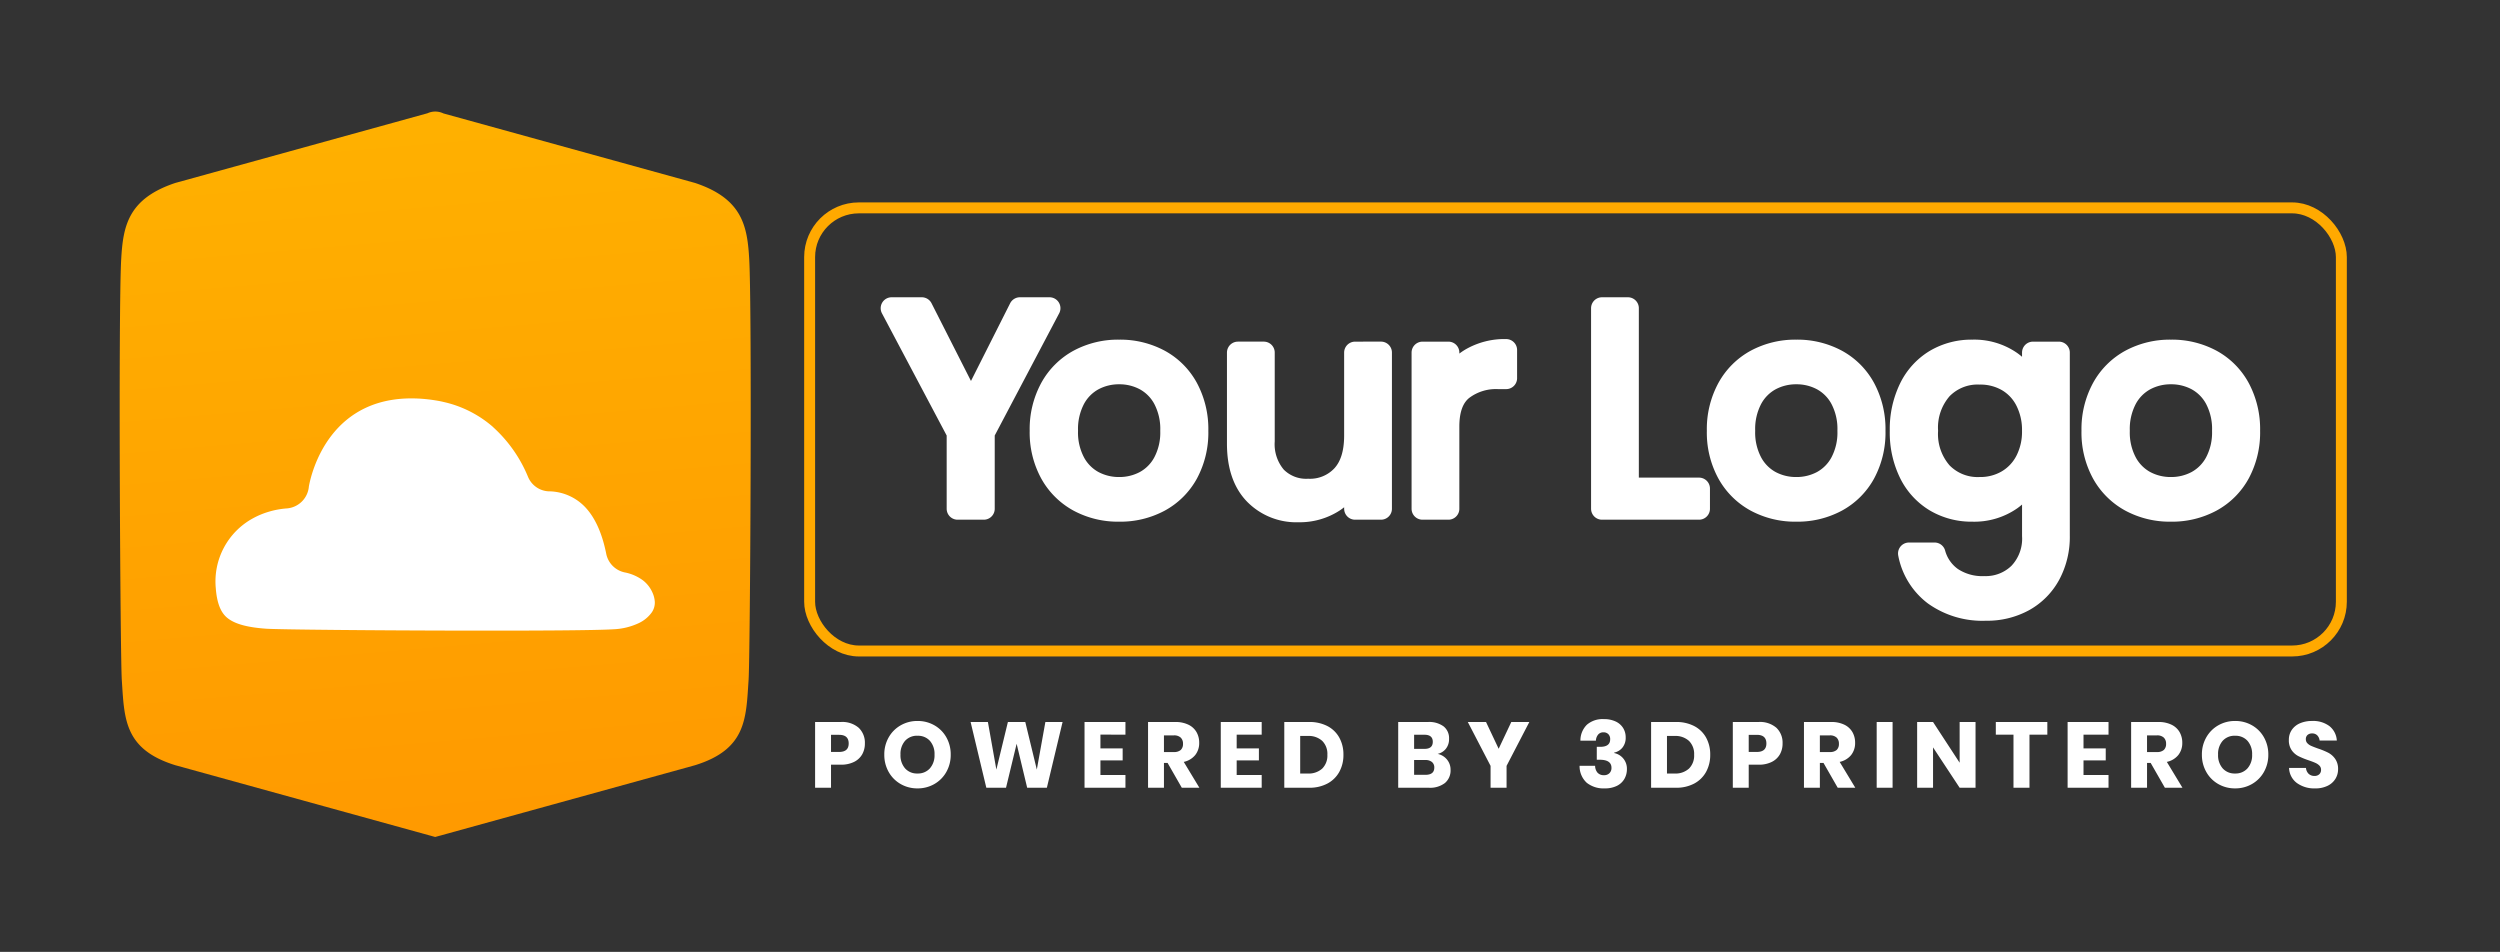 <svg xmlns="http://www.w3.org/2000/svg" xmlns:xlink="http://www.w3.org/1999/xlink" width="457" height="174" viewBox="0 0 457 174">
  <rect x="0" y="0" width="457" height="174" fill="#333333" stroke="none"/>
  <defs>
    <linearGradient id="linear-gradient" x1="0.367" y1="1.764" x2="0.04" y2="-2.623" gradientUnits="objectBoundingBox">
      <stop offset="0" stop-color="#f80"/>
      <stop offset="0.451" stop-color="#ffb600"/>
      <stop offset="1" stop-color="#ffe500"/>
    </linearGradient>
    <clipPath id="clip-logo1">
      <rect width="457" height="174"/>
    </clipPath>
  </defs>
  <g id="logo1" clip-path="url(#clip-logo1)">
    <rect id="Rectangle_1062" data-name="Rectangle 1062" width="101" height="87" transform="translate(27 45)" fill="#fff"/>
    <g id="Group_2075" data-name="Group 2075" transform="translate(-3229 -1661)">
      <path id="Path_67" data-name="Path 67" d="M57.675,132.609,10.181,119.493C.761,116.572.858,110.952.388,103.917.1,99.491-.253,36.368.276,27.038c.343-6.066,1.222-11.1,9.9-13.988L56.267.313a3.41,3.41,0,0,1,2.914.03L105.17,13.049c8.69,2.892,9.569,7.922,9.912,13.988.522,9.33.179,72.453-.119,76.88-.47,7.035-.373,12.654-9.793,15.576ZM26.748,94.535c2.109.157,20.047.328,36.465.35,12.3.022,23.773-.037,27.1-.246A12.07,12.07,0,0,0,94.8,93.558a6.172,6.172,0,0,0,2.452-1.982,3.136,3.136,0,0,0,.566-1.982,4.8,4.8,0,0,0-.447-1.707,5.7,5.7,0,0,0-1.781-2.236,8.29,8.29,0,0,0-3.13-1.379,4.351,4.351,0,0,1-3.532-3.5c-.842-4.166-2.28-6.871-3.95-8.578a9.3,9.3,0,0,0-6.275-2.765,4.3,4.3,0,0,1-4.062-2.661A25.126,25.126,0,0,0,68.273,57.7l.007-.007-.007-.007a20.559,20.559,0,0,0-9.137-4.613c-.477-.119-1.073-.224-1.8-.335-.6-.089-1.23-.164-1.863-.216-17.2-1.379-20.517,13.921-20.889,16.015a4.386,4.386,0,0,1-4.009,4.009,15.273,15.273,0,0,0-3.294.6A14.5,14.5,0,0,0,24.3,74.391a13.14,13.14,0,0,0-6.737,12.7c.209,2.795.924,4.524,2.139,5.492,1.453,1.163,3.838,1.722,7.043,1.953Z" transform="translate(3250.878 1681.391)" fill-rule="evenodd" fill="url(#linear-gradient)"/>
      <path id="Path_4240" data-name="Path 4240" d="M32.848-36.66,20.836-13.884V0H16.052V-13.884L3.988-36.66H9.5l9,17.732L27.44-36.66ZM45.58-28.912a15.145,15.145,0,0,1,7.358,1.768,12.652,12.652,0,0,1,5.1,5.1,15.825,15.825,0,0,1,1.846,7.8,15.677,15.677,0,0,1-1.846,7.774,12.7,12.7,0,0,1-5.1,5.07A15.145,15.145,0,0,1,45.58.364,15.145,15.145,0,0,1,38.222-1.4,12.866,12.866,0,0,1,33.1-6.474a15.5,15.5,0,0,1-1.872-7.774,15.648,15.648,0,0,1,1.872-7.8,12.821,12.821,0,0,1,5.122-5.1A15.145,15.145,0,0,1,45.58-28.912Zm0,4.16a9.892,9.892,0,0,0-4.706,1.144A8.6,8.6,0,0,0,37.39-20.1a11.822,11.822,0,0,0-1.326,5.85,11.706,11.706,0,0,0,1.326,5.8,8.6,8.6,0,0,0,3.484,3.51A9.892,9.892,0,0,0,45.58-3.8,9.892,9.892,0,0,0,50.286-4.94,8.6,8.6,0,0,0,53.77-8.45a11.706,11.706,0,0,0,1.326-5.8A11.822,11.822,0,0,0,53.77-20.1a8.6,8.6,0,0,0-3.484-3.51A9.892,9.892,0,0,0,45.58-24.752Zm47.864-3.8V0H88.712V-6.708a9.6,9.6,0,0,1-3.874,5.33A11.437,11.437,0,0,1,78.364.468a10.6,10.6,0,0,1-8.008-3.2q-3.068-3.2-3.068-9.178v-16.64H72.02v16.172A9.216,9.216,0,0,0,74.2-5.8a7.761,7.761,0,0,0,5.928,2.314,8.1,8.1,0,0,0,6.24-2.522q2.34-2.522,2.34-7.358V-28.548Zm12.324,5.772a10.5,10.5,0,0,1,4.108-4.6,12.21,12.21,0,0,1,6.448-1.638v5.148h-1.456a10.111,10.111,0,0,0-6.552,2.054q-2.548,2.054-2.548,6.786V0h-4.732V-28.548h4.732ZM138.58-3.692h13V0H133.848V-36.66h4.732Zm30.784-25.22a15.145,15.145,0,0,1,7.358,1.768,12.652,12.652,0,0,1,5.1,5.1,15.825,15.825,0,0,1,1.846,7.8,15.677,15.677,0,0,1-1.846,7.774,12.7,12.7,0,0,1-5.1,5.07A15.145,15.145,0,0,1,169.364.364,15.145,15.145,0,0,1,162.006-1.4a12.866,12.866,0,0,1-5.122-5.07,15.5,15.5,0,0,1-1.872-7.774,15.648,15.648,0,0,1,1.872-7.8,12.821,12.821,0,0,1,5.122-5.1A15.145,15.145,0,0,1,169.364-28.912Zm0,4.16a9.892,9.892,0,0,0-4.706,1.144,8.6,8.6,0,0,0-3.484,3.51,11.822,11.822,0,0,0-1.326,5.85,11.706,11.706,0,0,0,1.326,5.8,8.6,8.6,0,0,0,3.484,3.51A9.892,9.892,0,0,0,169.364-3.8,9.892,9.892,0,0,0,174.07-4.94a8.6,8.6,0,0,0,3.484-3.51,11.706,11.706,0,0,0,1.326-5.8,11.822,11.822,0,0,0-1.326-5.85,8.6,8.6,0,0,0-3.484-3.51A9.892,9.892,0,0,0,169.364-24.752Zm32.188-4.16a11.731,11.731,0,0,1,7.046,2.08,10.841,10.841,0,0,1,4.03,5.564v-7.28h4.732v33.5a14.488,14.488,0,0,1-1.664,7.02,11.952,11.952,0,0,1-4.68,4.784A13.951,13.951,0,0,1,204,18.469a15.071,15.071,0,0,1-9.412-2.782,12.277,12.277,0,0,1-4.628-7.514h4.68a8.105,8.105,0,0,0,3.146,4.5,10.071,10.071,0,0,0,5.954,1.638,8.731,8.731,0,0,0,6.37-2.47,9.2,9.2,0,0,0,2.522-6.89V-7.28a10.841,10.841,0,0,1-4.03,5.564,11.731,11.731,0,0,1-7.046,2.08,12.94,12.94,0,0,1-6.76-1.768,12.228,12.228,0,0,1-4.654-5.07,16.854,16.854,0,0,1-1.69-7.774,17.016,17.016,0,0,1,1.69-7.8,12.2,12.2,0,0,1,4.654-5.1A12.94,12.94,0,0,1,201.552-28.912ZM202.9-24.7a9.165,9.165,0,0,0-6.994,2.782,10.726,10.726,0,0,0-2.626,7.67,10.726,10.726,0,0,0,2.626,7.67A9.165,9.165,0,0,0,202.9-3.8a9.71,9.71,0,0,0,5.018-1.3,9.05,9.05,0,0,0,3.458-3.666,11.589,11.589,0,0,0,1.248-5.486,11.745,11.745,0,0,0-1.248-5.512,8.838,8.838,0,0,0-3.458-3.666A9.864,9.864,0,0,0,202.9-24.7Zm34.944-4.212a15.145,15.145,0,0,1,7.358,1.768,12.652,12.652,0,0,1,5.1,5.1,15.825,15.825,0,0,1,1.846,7.8A15.677,15.677,0,0,1,250.3-6.474a12.7,12.7,0,0,1-5.1,5.07A15.145,15.145,0,0,1,237.848.364,15.145,15.145,0,0,1,230.49-1.4a12.866,12.866,0,0,1-5.122-5.07,15.5,15.5,0,0,1-1.872-7.774,15.648,15.648,0,0,1,1.872-7.8,12.821,12.821,0,0,1,5.122-5.1A15.145,15.145,0,0,1,237.848-28.912Zm0,4.16a9.892,9.892,0,0,0-4.706,1.144,8.6,8.6,0,0,0-3.484,3.51,11.822,11.822,0,0,0-1.326,5.85,11.706,11.706,0,0,0,1.326,5.8,8.6,8.6,0,0,0,3.484,3.51A9.892,9.892,0,0,0,237.848-3.8a9.892,9.892,0,0,0,4.706-1.144,8.6,8.6,0,0,0,3.484-3.51,11.706,11.706,0,0,0,1.326-5.8,11.822,11.822,0,0,0-1.326-5.85,8.6,8.6,0,0,0-3.484-3.51A9.892,9.892,0,0,0,237.848-24.752Z" transform="translate(3388 1754)" fill="#fff" stroke="#fff" stroke-linecap="round" stroke-linejoin="round" stroke-width="4"/>
      <path id="Path_4241" data-name="Path 4241" d="M3.91-4.216V0H1V-12.019H5.712a4.573,4.573,0,0,1,3.264,1.063A3.758,3.758,0,0,1,10.1-8.092a3.946,3.946,0,0,1-.5,2A3.477,3.477,0,0,1,8.109-4.718a5.24,5.24,0,0,1-2.4.5ZM5.389-6.545q1.751,0,1.751-1.547,0-1.581-1.751-1.581H3.91v3.128ZM19.72-12.206a6.115,6.115,0,0,1,3.085.791A5.759,5.759,0,0,1,24.99-9.222a6.29,6.29,0,0,1,.8,3.17,6.285,6.285,0,0,1-.807,3.179,5.8,5.8,0,0,1-2.193,2.2A6.082,6.082,0,0,1,19.72.119a6.082,6.082,0,0,1-3.069-.791,5.8,5.8,0,0,1-2.193-2.2,6.285,6.285,0,0,1-.807-3.179,6.238,6.238,0,0,1,.807-3.17,5.82,5.82,0,0,1,2.193-2.193A6.082,6.082,0,0,1,19.72-12.206Zm0,2.7a2.914,2.914,0,0,0-2.27.926,3.614,3.614,0,0,0-.841,2.525,3.62,3.62,0,0,0,.841,2.516,2.9,2.9,0,0,0,2.27.935,2.908,2.908,0,0,0,2.261-.935,3.6,3.6,0,0,0,.85-2.516,3.62,3.62,0,0,0-.841-2.516A2.9,2.9,0,0,0,19.72-9.5Zm26.52-2.516L43.367,0h-3.6L37.842-8.041,35.9,0H32.3L29.427-12.019h3.162l1.547,8.7,2.108-8.7h3.179l2.108,8.7,1.564-8.7Zm6.919,2.312v2.516h4.063V-5H53.159v2.669h4.573V0h-7.48V-12.019h7.48v2.312ZM68.034,0l-2.6-4.539H64.77V0H61.863V-12.019h4.964a5.359,5.359,0,0,1,2.414.493,3.4,3.4,0,0,1,1.479,1.352,3.872,3.872,0,0,1,.493,1.964,3.49,3.49,0,0,1-.722,2.227,3.693,3.693,0,0,1-2.1,1.258L71.247,0ZM64.77-6.528h1.8a1.815,1.815,0,0,0,1.275-.383,1.476,1.476,0,0,0,.408-1.131,1.5,1.5,0,0,0-.417-1.122,1.745,1.745,0,0,0-1.267-.408h-1.8ZM78.064-9.707v2.516h4.063V-5H78.064v2.669h4.573V0h-7.48V-12.019h7.48v2.312ZM97.58-6.035A6.375,6.375,0,0,1,96.824-2.9,5.3,5.3,0,0,1,94.647-.765,6.94,6.94,0,0,1,91.307,0H86.768V-12.019h4.539a7.056,7.056,0,0,1,3.349.748,5.219,5.219,0,0,1,2.168,2.108A6.327,6.327,0,0,1,97.58-6.035ZM91.052-2.6A3.674,3.674,0,0,0,93.7-3.5a3.336,3.336,0,0,0,.944-2.533A3.336,3.336,0,0,0,93.7-8.568a3.674,3.674,0,0,0-2.643-.9H89.675V-2.6ZM114.8-6.188a3.01,3.01,0,0,1,1.726,1.054,2.885,2.885,0,0,1,.637,1.853,2.986,2.986,0,0,1-1.028,2.414,4.456,4.456,0,0,1-2.95.867h-5.593V-12.019h5.457a4.456,4.456,0,0,1,2.839.8,2.743,2.743,0,0,1,1,2.278,2.806,2.806,0,0,1-.578,1.811A2.664,2.664,0,0,1,114.8-6.188Zm-4.3-.918h1.9q1.513,0,1.513-1.292T112.37-9.69H110.5Zm2.074,4.743q1.615,0,1.615-1.326a1.263,1.263,0,0,0-.425-1.012,1.8,1.8,0,0,0-1.207-.365H110.5v2.7Zm18.989-9.656L127.4-4V0h-2.924V-4l-4.165-8.024h3.332l2.312,4.9,2.312-4.9Zm13.617-.527a4.94,4.94,0,0,1,2.159.434,3.176,3.176,0,0,1,1.368,1.19,3.184,3.184,0,0,1,.467,1.708,2.825,2.825,0,0,1-.6,1.887,2.617,2.617,0,0,1-1.5.9v.085A2.9,2.9,0,0,1,149.4-3.434a3.563,3.563,0,0,1-.476,1.844,3.219,3.219,0,0,1-1.386,1.258,4.877,4.877,0,0,1-2.184.45,4.955,4.955,0,0,1-3.29-1.02,4.111,4.111,0,0,1-1.317-3.111h2.839a1.958,1.958,0,0,0,.442,1.258,1.509,1.509,0,0,0,1.19.459,1.327,1.327,0,0,0,.995-.374,1.328,1.328,0,0,0,.365-.969q0-1.479-2.142-1.479h-.544V-7.48h.527q1.921.034,1.921-1.377A1.276,1.276,0,0,0,146-9.8a1.206,1.206,0,0,0-.893-.332,1.21,1.21,0,0,0-.969.417,1.872,1.872,0,0,0-.408,1.113H140.9a4.042,4.042,0,0,1,1.19-2.924A4.391,4.391,0,0,1,145.18-12.546Zm19.448,6.511a6.375,6.375,0,0,1-.757,3.137A5.3,5.3,0,0,1,161.7-.765a6.94,6.94,0,0,1-3.34.765h-4.539V-12.019h4.539a7.057,7.057,0,0,1,3.349.748,5.219,5.219,0,0,1,2.167,2.108A6.327,6.327,0,0,1,164.628-6.035ZM158.1-2.6a3.674,3.674,0,0,0,2.643-.9,3.336,3.336,0,0,0,.944-2.533,3.336,3.336,0,0,0-.944-2.533,3.674,3.674,0,0,0-2.643-.9h-1.377V-2.6Zm13.566-1.615V0h-2.907V-12.019h4.709a4.573,4.573,0,0,1,3.264,1.063,3.758,3.758,0,0,1,1.122,2.865,3.947,3.947,0,0,1-.5,2,3.477,3.477,0,0,1-1.488,1.377,5.24,5.24,0,0,1-2.4.5Zm1.479-2.329q1.751,0,1.751-1.547,0-1.581-1.751-1.581h-1.479v3.128ZM187.935,0l-2.6-4.539h-.663V0h-2.907V-12.019h4.964a5.359,5.359,0,0,1,2.414.493,3.4,3.4,0,0,1,1.479,1.352,3.872,3.872,0,0,1,.493,1.964,3.49,3.49,0,0,1-.723,2.227,3.693,3.693,0,0,1-2.1,1.258L191.148,0Zm-3.264-6.528h1.8a1.815,1.815,0,0,0,1.275-.383,1.476,1.476,0,0,0,.408-1.131,1.5,1.5,0,0,0-.417-1.122,1.745,1.745,0,0,0-1.266-.408h-1.8Zm13.294-5.491V0h-2.907V-12.019ZM213.129,0h-2.907L205.36-7.378V0h-2.907V-12.019h2.907l4.862,7.446v-7.446h2.907Zm13.124-12.019v2.312h-3.264V0h-2.924V-9.707h-3.23v-2.312Zm6.613,2.312v2.516h4.063V-5h-4.063v2.669h4.573V0h-7.48V-12.019h7.48v2.312ZM247.741,0l-2.6-4.539h-.663V0H241.57V-12.019h4.964a5.359,5.359,0,0,1,2.414.493,3.4,3.4,0,0,1,1.479,1.352,3.872,3.872,0,0,1,.493,1.964,3.49,3.49,0,0,1-.723,2.227,3.693,3.693,0,0,1-2.1,1.258L250.954,0Zm-3.264-6.528h1.8a1.815,1.815,0,0,0,1.275-.383,1.476,1.476,0,0,0,.408-1.131,1.5,1.5,0,0,0-.417-1.122,1.745,1.745,0,0,0-1.266-.408h-1.8Zm16.1-5.678a6.115,6.115,0,0,1,3.085.791,5.759,5.759,0,0,1,2.185,2.193,6.29,6.29,0,0,1,.8,3.17,6.285,6.285,0,0,1-.808,3.179,5.8,5.8,0,0,1-2.193,2.2,6.082,6.082,0,0,1-3.068.791,6.082,6.082,0,0,1-3.069-.791,5.8,5.8,0,0,1-2.193-2.2,6.285,6.285,0,0,1-.808-3.179,6.238,6.238,0,0,1,.808-3.17,5.82,5.82,0,0,1,2.193-2.193A6.082,6.082,0,0,1,260.576-12.206Zm0,2.7a2.914,2.914,0,0,0-2.27.926,3.614,3.614,0,0,0-.842,2.525,3.62,3.62,0,0,0,.842,2.516,2.9,2.9,0,0,0,2.27.935,2.908,2.908,0,0,0,2.261-.935,3.6,3.6,0,0,0,.85-2.516,3.62,3.62,0,0,0-.841-2.516A2.9,2.9,0,0,0,260.576-9.5ZM279.4-3.383a3.314,3.314,0,0,1-.484,1.751,3.417,3.417,0,0,1-1.428,1.275A5.031,5.031,0,0,1,275.2.119a5.385,5.385,0,0,1-3.332-.986,3.573,3.573,0,0,1-1.428-2.754h3.094a1.633,1.633,0,0,0,.485,1.071,1.49,1.49,0,0,0,1.063.391,1.233,1.233,0,0,0,.884-.306,1.071,1.071,0,0,0,.323-.816,1.054,1.054,0,0,0-.3-.765,2.332,2.332,0,0,0-.74-.5q-.442-.2-1.224-.468a15.027,15.027,0,0,1-1.862-.756,3.429,3.429,0,0,1-1.241-1.088,3.148,3.148,0,0,1-.518-1.878,3.163,3.163,0,0,1,.544-1.853,3.458,3.458,0,0,1,1.5-1.2,5.488,5.488,0,0,1,2.2-.417,4.935,4.935,0,0,1,3.188.952,3.632,3.632,0,0,1,1.335,2.618h-3.145a1.613,1.613,0,0,0-.434-.944,1.275,1.275,0,0,0-.944-.348,1.216,1.216,0,0,0-.824.272,1,1,0,0,0-.315.8,1.015,1.015,0,0,0,.281.722,2.137,2.137,0,0,0,.706.485q.425.187,1.224.476a13.454,13.454,0,0,1,1.887.773,3.61,3.61,0,0,1,1.258,1.114A3.181,3.181,0,0,1,279.4-3.383Z" transform="translate(3377 1805)" fill="#fff"/>
      <g id="Rectangle_1061" data-name="Rectangle 1061" transform="translate(3376 1698)" fill="none" stroke="#ffa900" stroke-width="2">
        <rect width="282" height="83" rx="10" stroke="none"/>
        <rect x="1" y="1" width="280" height="81" rx="9" fill="none"/>
      </g>
    </g>
  </g>
</svg>
